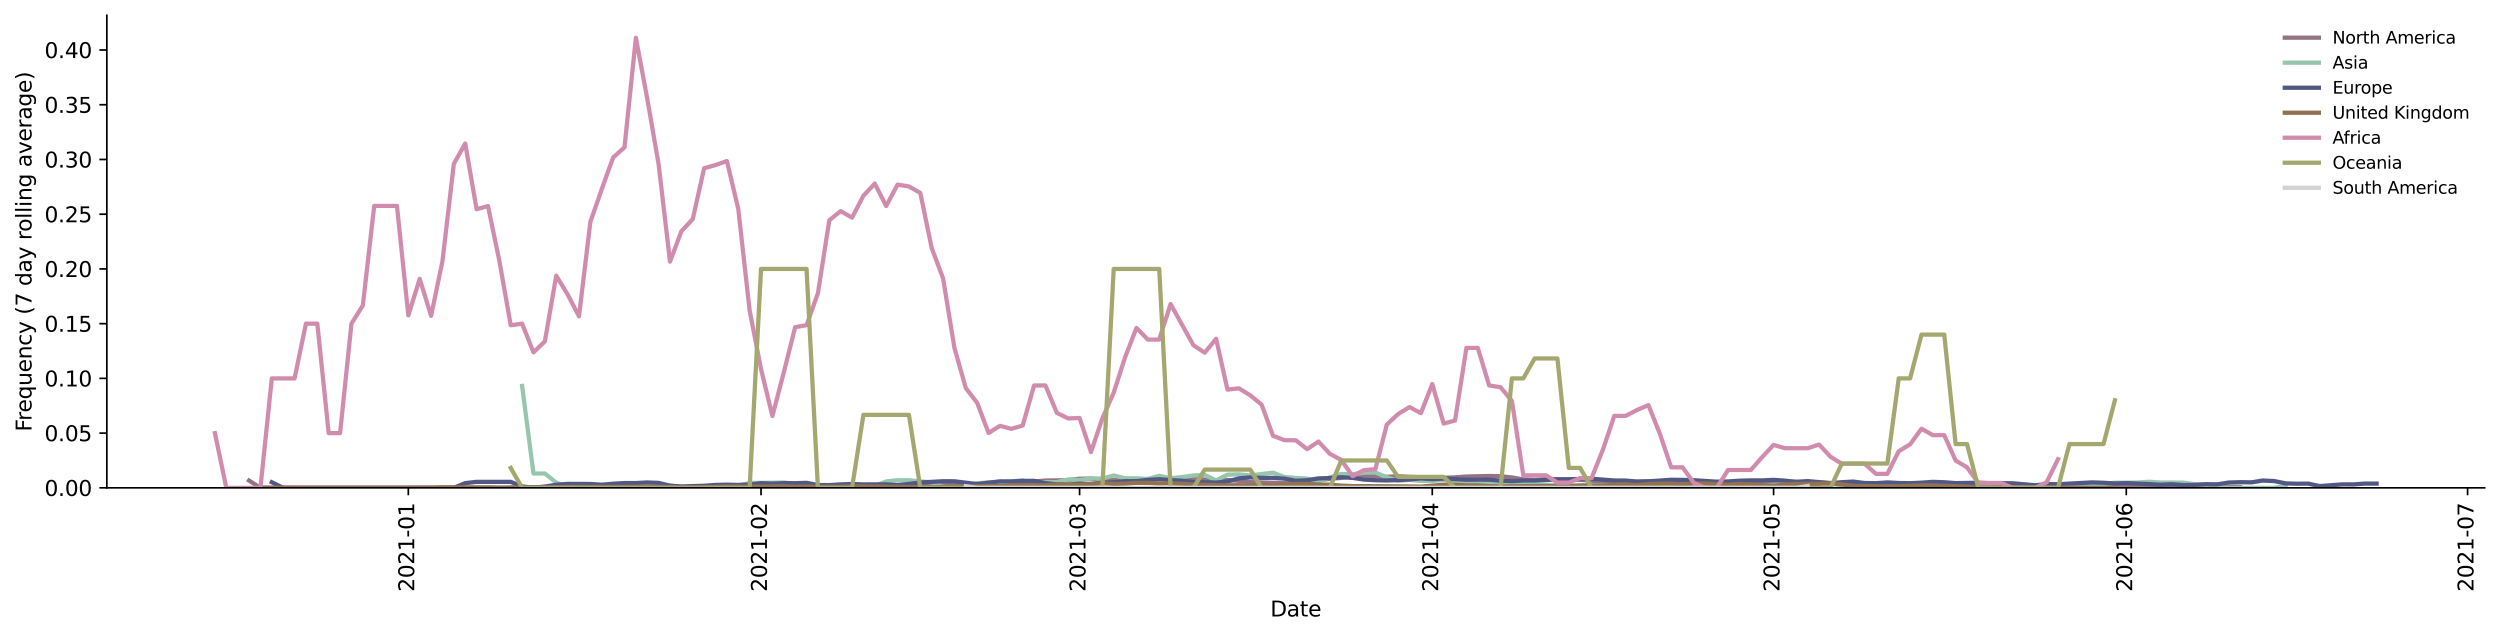 <?xml version="1.0" encoding="utf-8" standalone="no"?>
<!DOCTYPE svg PUBLIC "-//W3C//DTD SVG 1.1//EN"
  "http://www.w3.org/Graphics/SVG/1.1/DTD/svg11.dtd">
<svg height="298.621pt" version="1.1" viewBox="0 0 1173.344 298.621" width="1173.344pt" xmlns="http://www.w3.org/2000/svg" xmlns:xlink="http://www.w3.org/1999/xlink">
 <defs>
  <style type="text/css">*{stroke-linecap:butt;stroke-linejoin:round;}</style>
 </defs>
 <g id="figure_1">
  <g id="patch_1">
   <path d="M 0 298.621 
L 1173.344 298.621 
L 1173.344 0 
L 0 0 
z
" style="fill:#ffffff;"/>
  </g>
  <g id="axes_1">
   <g id="patch_2">
    <path d="M 50.144 228.96 
L 1166.144 228.96 
L 1166.144 7.2 
L 50.144 7.2 
z
" style="fill:#ffffff;"/>
   </g>
   <g id="matplotlib.axis_1">
    <g id="xtick_1">
     <g id="line2d_1">
      <defs>
       <path d="M 0 0 
L 0 3.5 
" id="m71f3734b72" style="stroke:#000000;stroke-width:0.8;"/>
      </defs>
      <g>
       <use style="stroke:#000000;stroke-width:0.8;" x="191.646" xlink:href="#m71f3734b72" y="228.96"/>
      </g>
     </g>
     <g id="text_1">
      <!-- 2021-01 -->
      <g transform="translate(194.406 277.743)rotate(-90)scale(0.1 -0.1)">
       <defs>
        <path d="M 1228 531 
L 3431 531 
L 3431 0 
L 469 0 
L 469 531 
Q 828 903 1448 1529 
Q 2069 2156 2228 2338 
Q 2531 2678 2651 2914 
Q 2772 3150 2772 3378 
Q 2772 3750 2511 3984 
Q 2250 4219 1831 4219 
Q 1534 4219 1204 4116 
Q 875 4013 500 3803 
L 500 4441 
Q 881 4594 1212 4672 
Q 1544 4750 1819 4750 
Q 2544 4750 2975 4387 
Q 3406 4025 3406 3419 
Q 3406 3131 3298 2873 
Q 3191 2616 2906 2266 
Q 2828 2175 2409 1742 
Q 1991 1309 1228 531 
z
" id="DejaVuSans-32" transform="scale(0.016)"/>
        <path d="M 2034 4250 
Q 1547 4250 1301 3770 
Q 1056 3291 1056 2328 
Q 1056 1369 1301 889 
Q 1547 409 2034 409 
Q 2525 409 2770 889 
Q 3016 1369 3016 2328 
Q 3016 3291 2770 3770 
Q 2525 4250 2034 4250 
z
M 2034 4750 
Q 2819 4750 3233 4129 
Q 3647 3509 3647 2328 
Q 3647 1150 3233 529 
Q 2819 -91 2034 -91 
Q 1250 -91 836 529 
Q 422 1150 422 2328 
Q 422 3509 836 4129 
Q 1250 4750 2034 4750 
z
" id="DejaVuSans-30" transform="scale(0.016)"/>
        <path d="M 794 531 
L 1825 531 
L 1825 4091 
L 703 3866 
L 703 4441 
L 1819 4666 
L 2450 4666 
L 2450 531 
L 3481 531 
L 3481 0 
L 794 0 
L 794 531 
z
" id="DejaVuSans-31" transform="scale(0.016)"/>
        <path d="M 313 2009 
L 1997 2009 
L 1997 1497 
L 313 1497 
L 313 2009 
z
" id="DejaVuSans-2d" transform="scale(0.016)"/>
       </defs>
       <use xlink:href="#DejaVuSans-32"/>
       <use x="63.623" xlink:href="#DejaVuSans-30"/>
       <use x="127.246" xlink:href="#DejaVuSans-32"/>
       <use x="190.869" xlink:href="#DejaVuSans-31"/>
       <use x="254.492" xlink:href="#DejaVuSans-2d"/>
       <use x="290.576" xlink:href="#DejaVuSans-30"/>
       <use x="354.199" xlink:href="#DejaVuSans-31"/>
      </g>
     </g>
    </g>
    <g id="xtick_2">
     <g id="line2d_2">
      <g>
       <use style="stroke:#000000;stroke-width:0.8;" x="357.177" xlink:href="#m71f3734b72" y="228.96"/>
      </g>
     </g>
     <g id="text_2">
      <!-- 2021-02 -->
      <g transform="translate(359.937 277.743)rotate(-90)scale(0.1 -0.1)">
       <use xlink:href="#DejaVuSans-32"/>
       <use x="63.623" xlink:href="#DejaVuSans-30"/>
       <use x="127.246" xlink:href="#DejaVuSans-32"/>
       <use x="190.869" xlink:href="#DejaVuSans-31"/>
       <use x="254.492" xlink:href="#DejaVuSans-2d"/>
       <use x="290.576" xlink:href="#DejaVuSans-30"/>
       <use x="354.199" xlink:href="#DejaVuSans-32"/>
      </g>
     </g>
    </g>
    <g id="xtick_3">
     <g id="line2d_3">
      <g>
       <use style="stroke:#000000;stroke-width:0.8;" x="506.689" xlink:href="#m71f3734b72" y="228.96"/>
      </g>
     </g>
     <g id="text_3">
      <!-- 2021-03 -->
      <g transform="translate(509.449 277.743)rotate(-90)scale(0.1 -0.1)">
       <defs>
        <path d="M 2597 2516 
Q 3050 2419 3304 2112 
Q 3559 1806 3559 1356 
Q 3559 666 3084 287 
Q 2609 -91 1734 -91 
Q 1441 -91 1130 -33 
Q 819 25 488 141 
L 488 750 
Q 750 597 1062 519 
Q 1375 441 1716 441 
Q 2309 441 2620 675 
Q 2931 909 2931 1356 
Q 2931 1769 2642 2001 
Q 2353 2234 1838 2234 
L 1294 2234 
L 1294 2753 
L 1863 2753 
Q 2328 2753 2575 2939 
Q 2822 3125 2822 3475 
Q 2822 3834 2567 4026 
Q 2313 4219 1838 4219 
Q 1578 4219 1281 4162 
Q 984 4106 628 3988 
L 628 4550 
Q 988 4650 1302 4700 
Q 1616 4750 1894 4750 
Q 2613 4750 3031 4423 
Q 3450 4097 3450 3541 
Q 3450 3153 3228 2886 
Q 3006 2619 2597 2516 
z
" id="DejaVuSans-33" transform="scale(0.016)"/>
       </defs>
       <use xlink:href="#DejaVuSans-32"/>
       <use x="63.623" xlink:href="#DejaVuSans-30"/>
       <use x="127.246" xlink:href="#DejaVuSans-32"/>
       <use x="190.869" xlink:href="#DejaVuSans-31"/>
       <use x="254.492" xlink:href="#DejaVuSans-2d"/>
       <use x="290.576" xlink:href="#DejaVuSans-30"/>
       <use x="354.199" xlink:href="#DejaVuSans-33"/>
      </g>
     </g>
    </g>
    <g id="xtick_4">
     <g id="line2d_4">
      <g>
       <use style="stroke:#000000;stroke-width:0.8;" x="672.22" xlink:href="#m71f3734b72" y="228.96"/>
      </g>
     </g>
     <g id="text_4">
      <!-- 2021-04 -->
      <g transform="translate(674.98 277.743)rotate(-90)scale(0.1 -0.1)">
       <defs>
        <path d="M 2419 4116 
L 825 1625 
L 2419 1625 
L 2419 4116 
z
M 2253 4666 
L 3047 4666 
L 3047 1625 
L 3713 1625 
L 3713 1100 
L 3047 1100 
L 3047 0 
L 2419 0 
L 2419 1100 
L 313 1100 
L 313 1709 
L 2253 4666 
z
" id="DejaVuSans-34" transform="scale(0.016)"/>
       </defs>
       <use xlink:href="#DejaVuSans-32"/>
       <use x="63.623" xlink:href="#DejaVuSans-30"/>
       <use x="127.246" xlink:href="#DejaVuSans-32"/>
       <use x="190.869" xlink:href="#DejaVuSans-31"/>
       <use x="254.492" xlink:href="#DejaVuSans-2d"/>
       <use x="290.576" xlink:href="#DejaVuSans-30"/>
       <use x="354.199" xlink:href="#DejaVuSans-34"/>
      </g>
     </g>
    </g>
    <g id="xtick_5">
     <g id="line2d_5">
      <g>
       <use style="stroke:#000000;stroke-width:0.8;" x="832.412" xlink:href="#m71f3734b72" y="228.96"/>
      </g>
     </g>
     <g id="text_5">
      <!-- 2021-05 -->
      <g transform="translate(835.171 277.743)rotate(-90)scale(0.1 -0.1)">
       <defs>
        <path d="M 691 4666 
L 3169 4666 
L 3169 4134 
L 1269 4134 
L 1269 2991 
Q 1406 3038 1543 3061 
Q 1681 3084 1819 3084 
Q 2600 3084 3056 2656 
Q 3513 2228 3513 1497 
Q 3513 744 3044 326 
Q 2575 -91 1722 -91 
Q 1428 -91 1123 -41 
Q 819 9 494 109 
L 494 744 
Q 775 591 1075 516 
Q 1375 441 1709 441 
Q 2250 441 2565 725 
Q 2881 1009 2881 1497 
Q 2881 1984 2565 2268 
Q 2250 2553 1709 2553 
Q 1456 2553 1204 2497 
Q 953 2441 691 2322 
L 691 4666 
z
" id="DejaVuSans-35" transform="scale(0.016)"/>
       </defs>
       <use xlink:href="#DejaVuSans-32"/>
       <use x="63.623" xlink:href="#DejaVuSans-30"/>
       <use x="127.246" xlink:href="#DejaVuSans-32"/>
       <use x="190.869" xlink:href="#DejaVuSans-31"/>
       <use x="254.492" xlink:href="#DejaVuSans-2d"/>
       <use x="290.576" xlink:href="#DejaVuSans-30"/>
       <use x="354.199" xlink:href="#DejaVuSans-35"/>
      </g>
     </g>
    </g>
    <g id="xtick_6">
     <g id="line2d_6">
      <g>
       <use style="stroke:#000000;stroke-width:0.8;" x="997.943" xlink:href="#m71f3734b72" y="228.96"/>
      </g>
     </g>
     <g id="text_6">
      <!-- 2021-06 -->
      <g transform="translate(1000.702 277.743)rotate(-90)scale(0.1 -0.1)">
       <defs>
        <path d="M 2113 2584 
Q 1688 2584 1439 2293 
Q 1191 2003 1191 1497 
Q 1191 994 1439 701 
Q 1688 409 2113 409 
Q 2538 409 2786 701 
Q 3034 994 3034 1497 
Q 3034 2003 2786 2293 
Q 2538 2584 2113 2584 
z
M 3366 4563 
L 3366 3988 
Q 3128 4100 2886 4159 
Q 2644 4219 2406 4219 
Q 1781 4219 1451 3797 
Q 1122 3375 1075 2522 
Q 1259 2794 1537 2939 
Q 1816 3084 2150 3084 
Q 2853 3084 3261 2657 
Q 3669 2231 3669 1497 
Q 3669 778 3244 343 
Q 2819 -91 2113 -91 
Q 1303 -91 875 529 
Q 447 1150 447 2328 
Q 447 3434 972 4092 
Q 1497 4750 2381 4750 
Q 2619 4750 2861 4703 
Q 3103 4656 3366 4563 
z
" id="DejaVuSans-36" transform="scale(0.016)"/>
       </defs>
       <use xlink:href="#DejaVuSans-32"/>
       <use x="63.623" xlink:href="#DejaVuSans-30"/>
       <use x="127.246" xlink:href="#DejaVuSans-32"/>
       <use x="190.869" xlink:href="#DejaVuSans-31"/>
       <use x="254.492" xlink:href="#DejaVuSans-2d"/>
       <use x="290.576" xlink:href="#DejaVuSans-30"/>
       <use x="354.199" xlink:href="#DejaVuSans-36"/>
      </g>
     </g>
    </g>
    <g id="xtick_7">
     <g id="line2d_7">
      <g>
       <use style="stroke:#000000;stroke-width:0.8;" x="1158.134" xlink:href="#m71f3734b72" y="228.96"/>
      </g>
     </g>
     <g id="text_7">
      <!-- 2021-07 -->
      <g transform="translate(1160.894 277.743)rotate(-90)scale(0.1 -0.1)">
       <defs>
        <path d="M 525 4666 
L 3525 4666 
L 3525 4397 
L 1831 0 
L 1172 0 
L 2766 4134 
L 525 4134 
L 525 4666 
z
" id="DejaVuSans-37" transform="scale(0.016)"/>
       </defs>
       <use xlink:href="#DejaVuSans-32"/>
       <use x="63.623" xlink:href="#DejaVuSans-30"/>
       <use x="127.246" xlink:href="#DejaVuSans-32"/>
       <use x="190.869" xlink:href="#DejaVuSans-31"/>
       <use x="254.492" xlink:href="#DejaVuSans-2d"/>
       <use x="290.576" xlink:href="#DejaVuSans-30"/>
       <use x="354.199" xlink:href="#DejaVuSans-37"/>
      </g>
     </g>
    </g>
    <g id="text_8">
     <!-- Date -->
     <g transform="translate(596.193 289.341)scale(0.1 -0.1)">
      <defs>
       <path d="M 1259 4147 
L 1259 519 
L 2022 519 
Q 2988 519 3436 956 
Q 3884 1394 3884 2338 
Q 3884 3275 3436 3711 
Q 2988 4147 2022 4147 
L 1259 4147 
z
M 628 4666 
L 1925 4666 
Q 3281 4666 3915 4102 
Q 4550 3538 4550 2338 
Q 4550 1131 3912 565 
Q 3275 0 1925 0 
L 628 0 
L 628 4666 
z
" id="DejaVuSans-44" transform="scale(0.016)"/>
       <path d="M 2194 1759 
Q 1497 1759 1228 1600 
Q 959 1441 959 1056 
Q 959 750 1161 570 
Q 1363 391 1709 391 
Q 2188 391 2477 730 
Q 2766 1069 2766 1631 
L 2766 1759 
L 2194 1759 
z
M 3341 1997 
L 3341 0 
L 2766 0 
L 2766 531 
Q 2569 213 2275 61 
Q 1981 -91 1556 -91 
Q 1019 -91 701 211 
Q 384 513 384 1019 
Q 384 1609 779 1909 
Q 1175 2209 1959 2209 
L 2766 2209 
L 2766 2266 
Q 2766 2663 2505 2880 
Q 2244 3097 1772 3097 
Q 1472 3097 1187 3025 
Q 903 2953 641 2809 
L 641 3341 
Q 956 3463 1253 3523 
Q 1550 3584 1831 3584 
Q 2591 3584 2966 3190 
Q 3341 2797 3341 1997 
z
" id="DejaVuSans-61" transform="scale(0.016)"/>
       <path d="M 1172 4494 
L 1172 3500 
L 2356 3500 
L 2356 3053 
L 1172 3053 
L 1172 1153 
Q 1172 725 1289 603 
Q 1406 481 1766 481 
L 2356 481 
L 2356 0 
L 1766 0 
Q 1100 0 847 248 
Q 594 497 594 1153 
L 594 3053 
L 172 3053 
L 172 3500 
L 594 3500 
L 594 4494 
L 1172 4494 
z
" id="DejaVuSans-74" transform="scale(0.016)"/>
       <path d="M 3597 1894 
L 3597 1613 
L 953 1613 
Q 991 1019 1311 708 
Q 1631 397 2203 397 
Q 2534 397 2845 478 
Q 3156 559 3463 722 
L 3463 178 
Q 3153 47 2828 -22 
Q 2503 -91 2169 -91 
Q 1331 -91 842 396 
Q 353 884 353 1716 
Q 353 2575 817 3079 
Q 1281 3584 2069 3584 
Q 2775 3584 3186 3129 
Q 3597 2675 3597 1894 
z
M 3022 2063 
Q 3016 2534 2758 2815 
Q 2500 3097 2075 3097 
Q 1594 3097 1305 2825 
Q 1016 2553 972 2059 
L 3022 2063 
z
" id="DejaVuSans-65" transform="scale(0.016)"/>
      </defs>
      <use xlink:href="#DejaVuSans-44"/>
      <use x="77.002" xlink:href="#DejaVuSans-61"/>
      <use x="138.281" xlink:href="#DejaVuSans-74"/>
      <use x="177.49" xlink:href="#DejaVuSans-65"/>
     </g>
    </g>
   </g>
   <g id="matplotlib.axis_2">
    <g id="ytick_1">
     <g id="line2d_8">
      <defs>
       <path d="M 0 0 
L -3.5 0 
" id="md5e5088693" style="stroke:#000000;stroke-width:0.8;"/>
      </defs>
      <g>
       <use style="stroke:#000000;stroke-width:0.8;" x="50.144" xlink:href="#md5e5088693" y="228.96"/>
      </g>
     </g>
     <g id="text_9">
      <!-- 0.00 -->
      <g transform="translate(20.878 232.759)scale(0.1 -0.1)">
       <defs>
        <path d="M 684 794 
L 1344 794 
L 1344 0 
L 684 0 
L 684 794 
z
" id="DejaVuSans-2e" transform="scale(0.016)"/>
       </defs>
       <use xlink:href="#DejaVuSans-30"/>
       <use x="63.623" xlink:href="#DejaVuSans-2e"/>
       <use x="95.41" xlink:href="#DejaVuSans-30"/>
       <use x="159.033" xlink:href="#DejaVuSans-30"/>
      </g>
     </g>
    </g>
    <g id="ytick_2">
     <g id="line2d_9">
      <g>
       <use style="stroke:#000000;stroke-width:0.8;" x="50.144" xlink:href="#md5e5088693" y="203.274"/>
      </g>
     </g>
     <g id="text_10">
      <!-- 0.05 -->
      <g transform="translate(20.878 207.073)scale(0.1 -0.1)">
       <use xlink:href="#DejaVuSans-30"/>
       <use x="63.623" xlink:href="#DejaVuSans-2e"/>
       <use x="95.41" xlink:href="#DejaVuSans-30"/>
       <use x="159.033" xlink:href="#DejaVuSans-35"/>
      </g>
     </g>
    </g>
    <g id="ytick_3">
     <g id="line2d_10">
      <g>
       <use style="stroke:#000000;stroke-width:0.8;" x="50.144" xlink:href="#md5e5088693" y="177.587"/>
      </g>
     </g>
     <g id="text_11">
      <!-- 0.10 -->
      <g transform="translate(20.878 181.386)scale(0.1 -0.1)">
       <use xlink:href="#DejaVuSans-30"/>
       <use x="63.623" xlink:href="#DejaVuSans-2e"/>
       <use x="95.41" xlink:href="#DejaVuSans-31"/>
       <use x="159.033" xlink:href="#DejaVuSans-30"/>
      </g>
     </g>
    </g>
    <g id="ytick_4">
     <g id="line2d_11">
      <g>
       <use style="stroke:#000000;stroke-width:0.8;" x="50.144" xlink:href="#md5e5088693" y="151.901"/>
      </g>
     </g>
     <g id="text_12">
      <!-- 0.15 -->
      <g transform="translate(20.878 155.7)scale(0.1 -0.1)">
       <use xlink:href="#DejaVuSans-30"/>
       <use x="63.623" xlink:href="#DejaVuSans-2e"/>
       <use x="95.41" xlink:href="#DejaVuSans-31"/>
       <use x="159.033" xlink:href="#DejaVuSans-35"/>
      </g>
     </g>
    </g>
    <g id="ytick_5">
     <g id="line2d_12">
      <g>
       <use style="stroke:#000000;stroke-width:0.8;" x="50.144" xlink:href="#md5e5088693" y="126.214"/>
      </g>
     </g>
     <g id="text_13">
      <!-- 0.20 -->
      <g transform="translate(20.878 130.013)scale(0.1 -0.1)">
       <use xlink:href="#DejaVuSans-30"/>
       <use x="63.623" xlink:href="#DejaVuSans-2e"/>
       <use x="95.41" xlink:href="#DejaVuSans-32"/>
       <use x="159.033" xlink:href="#DejaVuSans-30"/>
      </g>
     </g>
    </g>
    <g id="ytick_6">
     <g id="line2d_13">
      <g>
       <use style="stroke:#000000;stroke-width:0.8;" x="50.144" xlink:href="#md5e5088693" y="100.528"/>
      </g>
     </g>
     <g id="text_14">
      <!-- 0.25 -->
      <g transform="translate(20.878 104.327)scale(0.1 -0.1)">
       <use xlink:href="#DejaVuSans-30"/>
       <use x="63.623" xlink:href="#DejaVuSans-2e"/>
       <use x="95.41" xlink:href="#DejaVuSans-32"/>
       <use x="159.033" xlink:href="#DejaVuSans-35"/>
      </g>
     </g>
    </g>
    <g id="ytick_7">
     <g id="line2d_14">
      <g>
       <use style="stroke:#000000;stroke-width:0.8;" x="50.144" xlink:href="#md5e5088693" y="74.841"/>
      </g>
     </g>
     <g id="text_15">
      <!-- 0.30 -->
      <g transform="translate(20.878 78.64)scale(0.1 -0.1)">
       <use xlink:href="#DejaVuSans-30"/>
       <use x="63.623" xlink:href="#DejaVuSans-2e"/>
       <use x="95.41" xlink:href="#DejaVuSans-33"/>
       <use x="159.033" xlink:href="#DejaVuSans-30"/>
      </g>
     </g>
    </g>
    <g id="ytick_8">
     <g id="line2d_15">
      <g>
       <use style="stroke:#000000;stroke-width:0.8;" x="50.144" xlink:href="#md5e5088693" y="49.155"/>
      </g>
     </g>
     <g id="text_16">
      <!-- 0.35 -->
      <g transform="translate(20.878 52.954)scale(0.1 -0.1)">
       <use xlink:href="#DejaVuSans-30"/>
       <use x="63.623" xlink:href="#DejaVuSans-2e"/>
       <use x="95.41" xlink:href="#DejaVuSans-33"/>
       <use x="159.033" xlink:href="#DejaVuSans-35"/>
      </g>
     </g>
    </g>
    <g id="ytick_9">
     <g id="line2d_16">
      <g>
       <use style="stroke:#000000;stroke-width:0.8;" x="50.144" xlink:href="#md5e5088693" y="23.468"/>
      </g>
     </g>
     <g id="text_17">
      <!-- 0.40 -->
      <g transform="translate(20.878 27.267)scale(0.1 -0.1)">
       <use xlink:href="#DejaVuSans-30"/>
       <use x="63.623" xlink:href="#DejaVuSans-2e"/>
       <use x="95.41" xlink:href="#DejaVuSans-34"/>
       <use x="159.033" xlink:href="#DejaVuSans-30"/>
      </g>
     </g>
    </g>
    <g id="text_18">
     <!-- Frequency (7 day rolling average) -->
     <g transform="translate(14.798 202.529)rotate(-90)scale(0.1 -0.1)">
      <defs>
       <path d="M 628 4666 
L 3309 4666 
L 3309 4134 
L 1259 4134 
L 1259 2759 
L 3109 2759 
L 3109 2228 
L 1259 2228 
L 1259 0 
L 628 0 
L 628 4666 
z
" id="DejaVuSans-46" transform="scale(0.016)"/>
       <path d="M 2631 2963 
Q 2534 3019 2420 3045 
Q 2306 3072 2169 3072 
Q 1681 3072 1420 2755 
Q 1159 2438 1159 1844 
L 1159 0 
L 581 0 
L 581 3500 
L 1159 3500 
L 1159 2956 
Q 1341 3275 1631 3429 
Q 1922 3584 2338 3584 
Q 2397 3584 2469 3576 
Q 2541 3569 2628 3553 
L 2631 2963 
z
" id="DejaVuSans-72" transform="scale(0.016)"/>
       <path d="M 947 1747 
Q 947 1113 1208 752 
Q 1469 391 1925 391 
Q 2381 391 2643 752 
Q 2906 1113 2906 1747 
Q 2906 2381 2643 2742 
Q 2381 3103 1925 3103 
Q 1469 3103 1208 2742 
Q 947 2381 947 1747 
z
M 2906 525 
Q 2725 213 2448 61 
Q 2172 -91 1784 -91 
Q 1150 -91 751 415 
Q 353 922 353 1747 
Q 353 2572 751 3078 
Q 1150 3584 1784 3584 
Q 2172 3584 2448 3432 
Q 2725 3281 2906 2969 
L 2906 3500 
L 3481 3500 
L 3481 -1331 
L 2906 -1331 
L 2906 525 
z
" id="DejaVuSans-71" transform="scale(0.016)"/>
       <path d="M 544 1381 
L 544 3500 
L 1119 3500 
L 1119 1403 
Q 1119 906 1312 657 
Q 1506 409 1894 409 
Q 2359 409 2629 706 
Q 2900 1003 2900 1516 
L 2900 3500 
L 3475 3500 
L 3475 0 
L 2900 0 
L 2900 538 
Q 2691 219 2414 64 
Q 2138 -91 1772 -91 
Q 1169 -91 856 284 
Q 544 659 544 1381 
z
M 1991 3584 
L 1991 3584 
z
" id="DejaVuSans-75" transform="scale(0.016)"/>
       <path d="M 3513 2113 
L 3513 0 
L 2938 0 
L 2938 2094 
Q 2938 2591 2744 2837 
Q 2550 3084 2163 3084 
Q 1697 3084 1428 2787 
Q 1159 2491 1159 1978 
L 1159 0 
L 581 0 
L 581 3500 
L 1159 3500 
L 1159 2956 
Q 1366 3272 1645 3428 
Q 1925 3584 2291 3584 
Q 2894 3584 3203 3211 
Q 3513 2838 3513 2113 
z
" id="DejaVuSans-6e" transform="scale(0.016)"/>
       <path d="M 3122 3366 
L 3122 2828 
Q 2878 2963 2633 3030 
Q 2388 3097 2138 3097 
Q 1578 3097 1268 2742 
Q 959 2388 959 1747 
Q 959 1106 1268 751 
Q 1578 397 2138 397 
Q 2388 397 2633 464 
Q 2878 531 3122 666 
L 3122 134 
Q 2881 22 2623 -34 
Q 2366 -91 2075 -91 
Q 1284 -91 818 406 
Q 353 903 353 1747 
Q 353 2603 823 3093 
Q 1294 3584 2113 3584 
Q 2378 3584 2631 3529 
Q 2884 3475 3122 3366 
z
" id="DejaVuSans-63" transform="scale(0.016)"/>
       <path d="M 2059 -325 
Q 1816 -950 1584 -1140 
Q 1353 -1331 966 -1331 
L 506 -1331 
L 506 -850 
L 844 -850 
Q 1081 -850 1212 -737 
Q 1344 -625 1503 -206 
L 1606 56 
L 191 3500 
L 800 3500 
L 1894 763 
L 2988 3500 
L 3597 3500 
L 2059 -325 
z
" id="DejaVuSans-79" transform="scale(0.016)"/>
       <path id="DejaVuSans-20" transform="scale(0.016)"/>
       <path d="M 1984 4856 
Q 1566 4138 1362 3434 
Q 1159 2731 1159 2009 
Q 1159 1288 1364 580 
Q 1569 -128 1984 -844 
L 1484 -844 
Q 1016 -109 783 600 
Q 550 1309 550 2009 
Q 550 2706 781 3412 
Q 1013 4119 1484 4856 
L 1984 4856 
z
" id="DejaVuSans-28" transform="scale(0.016)"/>
       <path d="M 2906 2969 
L 2906 4863 
L 3481 4863 
L 3481 0 
L 2906 0 
L 2906 525 
Q 2725 213 2448 61 
Q 2172 -91 1784 -91 
Q 1150 -91 751 415 
Q 353 922 353 1747 
Q 353 2572 751 3078 
Q 1150 3584 1784 3584 
Q 2172 3584 2448 3432 
Q 2725 3281 2906 2969 
z
M 947 1747 
Q 947 1113 1208 752 
Q 1469 391 1925 391 
Q 2381 391 2643 752 
Q 2906 1113 2906 1747 
Q 2906 2381 2643 2742 
Q 2381 3103 1925 3103 
Q 1469 3103 1208 2742 
Q 947 2381 947 1747 
z
" id="DejaVuSans-64" transform="scale(0.016)"/>
       <path d="M 1959 3097 
Q 1497 3097 1228 2736 
Q 959 2375 959 1747 
Q 959 1119 1226 758 
Q 1494 397 1959 397 
Q 2419 397 2687 759 
Q 2956 1122 2956 1747 
Q 2956 2369 2687 2733 
Q 2419 3097 1959 3097 
z
M 1959 3584 
Q 2709 3584 3137 3096 
Q 3566 2609 3566 1747 
Q 3566 888 3137 398 
Q 2709 -91 1959 -91 
Q 1206 -91 779 398 
Q 353 888 353 1747 
Q 353 2609 779 3096 
Q 1206 3584 1959 3584 
z
" id="DejaVuSans-6f" transform="scale(0.016)"/>
       <path d="M 603 4863 
L 1178 4863 
L 1178 0 
L 603 0 
L 603 4863 
z
" id="DejaVuSans-6c" transform="scale(0.016)"/>
       <path d="M 603 3500 
L 1178 3500 
L 1178 0 
L 603 0 
L 603 3500 
z
M 603 4863 
L 1178 4863 
L 1178 4134 
L 603 4134 
L 603 4863 
z
" id="DejaVuSans-69" transform="scale(0.016)"/>
       <path d="M 2906 1791 
Q 2906 2416 2648 2759 
Q 2391 3103 1925 3103 
Q 1463 3103 1205 2759 
Q 947 2416 947 1791 
Q 947 1169 1205 825 
Q 1463 481 1925 481 
Q 2391 481 2648 825 
Q 2906 1169 2906 1791 
z
M 3481 434 
Q 3481 -459 3084 -895 
Q 2688 -1331 1869 -1331 
Q 1566 -1331 1297 -1286 
Q 1028 -1241 775 -1147 
L 775 -588 
Q 1028 -725 1275 -790 
Q 1522 -856 1778 -856 
Q 2344 -856 2625 -561 
Q 2906 -266 2906 331 
L 2906 616 
Q 2728 306 2450 153 
Q 2172 0 1784 0 
Q 1141 0 747 490 
Q 353 981 353 1791 
Q 353 2603 747 3093 
Q 1141 3584 1784 3584 
Q 2172 3584 2450 3431 
Q 2728 3278 2906 2969 
L 2906 3500 
L 3481 3500 
L 3481 434 
z
" id="DejaVuSans-67" transform="scale(0.016)"/>
       <path d="M 191 3500 
L 800 3500 
L 1894 563 
L 2988 3500 
L 3597 3500 
L 2284 0 
L 1503 0 
L 191 3500 
z
" id="DejaVuSans-76" transform="scale(0.016)"/>
       <path d="M 513 4856 
L 1013 4856 
Q 1481 4119 1714 3412 
Q 1947 2706 1947 2009 
Q 1947 1309 1714 600 
Q 1481 -109 1013 -844 
L 513 -844 
Q 928 -128 1133 580 
Q 1338 1288 1338 2009 
Q 1338 2731 1133 3434 
Q 928 4138 513 4856 
z
" id="DejaVuSans-29" transform="scale(0.016)"/>
      </defs>
      <use xlink:href="#DejaVuSans-46"/>
      <use x="50.27" xlink:href="#DejaVuSans-72"/>
      <use x="89.133" xlink:href="#DejaVuSans-65"/>
      <use x="150.656" xlink:href="#DejaVuSans-71"/>
      <use x="214.133" xlink:href="#DejaVuSans-75"/>
      <use x="277.512" xlink:href="#DejaVuSans-65"/>
      <use x="339.035" xlink:href="#DejaVuSans-6e"/>
      <use x="402.414" xlink:href="#DejaVuSans-63"/>
      <use x="457.395" xlink:href="#DejaVuSans-79"/>
      <use x="516.574" xlink:href="#DejaVuSans-20"/>
      <use x="548.361" xlink:href="#DejaVuSans-28"/>
      <use x="587.375" xlink:href="#DejaVuSans-37"/>
      <use x="650.998" xlink:href="#DejaVuSans-20"/>
      <use x="682.785" xlink:href="#DejaVuSans-64"/>
      <use x="746.262" xlink:href="#DejaVuSans-61"/>
      <use x="807.541" xlink:href="#DejaVuSans-79"/>
      <use x="866.721" xlink:href="#DejaVuSans-20"/>
      <use x="898.508" xlink:href="#DejaVuSans-72"/>
      <use x="937.371" xlink:href="#DejaVuSans-6f"/>
      <use x="998.553" xlink:href="#DejaVuSans-6c"/>
      <use x="1026.336" xlink:href="#DejaVuSans-6c"/>
      <use x="1054.119" xlink:href="#DejaVuSans-69"/>
      <use x="1081.902" xlink:href="#DejaVuSans-6e"/>
      <use x="1145.281" xlink:href="#DejaVuSans-67"/>
      <use x="1208.758" xlink:href="#DejaVuSans-20"/>
      <use x="1240.545" xlink:href="#DejaVuSans-61"/>
      <use x="1301.824" xlink:href="#DejaVuSans-76"/>
      <use x="1361.004" xlink:href="#DejaVuSans-65"/>
      <use x="1422.527" xlink:href="#DejaVuSans-72"/>
      <use x="1463.641" xlink:href="#DejaVuSans-61"/>
      <use x="1524.92" xlink:href="#DejaVuSans-67"/>
      <use x="1588.396" xlink:href="#DejaVuSans-65"/>
      <use x="1649.92" xlink:href="#DejaVuSans-29"/>
     </g>
    </g>
   </g>
   <g id="line2d_17">
    <path clip-path="url(#p109fd7d2a3)" d="M 116.89 225.558 
L 122.23 228.96 
L 234.364 228.904 
L 250.383 228.623 
L 271.742 228.551 
L 293.101 228.475 
L 319.799 228.758 
L 330.479 228.546 
L 335.818 228.614 
L 341.158 228.458 
L 357.177 228.641 
L 399.895 228.181 
L 410.574 228.265 
L 421.254 227.717 
L 426.594 227.739 
L 437.273 227.213 
L 447.952 227.48 
L 463.972 226.996 
L 479.991 226.142 
L 485.33 225.982 
L 490.67 225.522 
L 501.349 225.394 
L 506.689 224.674 
L 512.029 224.659 
L 517.369 225.201 
L 522.708 225.37 
L 528.048 225.088 
L 533.388 225.576 
L 544.067 224.732 
L 549.407 224.856 
L 554.747 224.797 
L 560.086 224.487 
L 565.426 225.086 
L 570.766 225.458 
L 576.105 225.277 
L 581.445 225.68 
L 586.785 226.279 
L 608.144 226.92 
L 613.483 226.39 
L 624.163 224.705 
L 629.503 224.298 
L 634.842 223.357 
L 640.182 223.258 
L 645.522 223.351 
L 650.861 223.803 
L 656.201 223.506 
L 661.541 223.825 
L 666.881 223.966 
L 672.22 224.434 
L 682.9 224.048 
L 688.239 223.642 
L 698.919 223.395 
L 704.259 223.519 
L 709.598 224.085 
L 714.938 224.997 
L 720.278 225.206 
L 725.617 224.826 
L 730.957 224.837 
L 736.297 225.116 
L 741.637 225.199 
L 752.316 226.088 
L 757.656 226.449 
L 762.995 226.005 
L 768.335 226.12 
L 773.675 225.886 
L 784.354 225.972 
L 789.694 226.595 
L 795.034 226.602 
L 805.713 227.432 
L 811.053 227.372 
L 827.072 226.769 
L 832.412 226.336 
L 837.751 226.114 
L 843.091 226.124 
L 859.11 226.686 
L 875.129 227.756 
L 885.809 227.786 
L 891.149 227.952 
L 896.488 228.005 
L 901.828 227.866 
L 917.847 228.041 
L 928.527 227.98 
L 933.866 227.866 
L 949.885 228.201 
L 955.225 228.265 
L 960.565 228.53 
L 971.244 228.626 
L 976.584 228.524 
L 981.924 228.138 
L 992.603 228.207 
L 1003.283 228.012 
L 1008.622 228.581 
L 1013.962 228.193 
L 1019.302 227.692 
L 1024.641 227.583 
L 1029.981 227.791 
L 1035.321 227.622 
L 1040.66 228.01 
L 1046 228.511 
L 1051.34 228.551 
L 1051.34 228.551 
" style="fill:none;stroke:#947383;stroke-linecap:square;stroke-width:2;"/>
   </g>
   <g id="line2d_18">
    <path clip-path="url(#p109fd7d2a3)" d="M 245.043 181.134 
L 250.383 222.233 
L 255.723 222.233 
L 261.062 226.514 
L 266.402 228.651 
L 287.761 228.651 
L 293.101 228.197 
L 298.44 228.197 
L 303.78 227.856 
L 314.46 227.856 
L 319.799 228.619 
L 325.139 228.619 
L 330.479 228.96 
L 335.818 228.96 
L 341.158 228.59 
L 346.498 227.872 
L 351.838 226.634 
L 357.177 226.634 
L 367.857 226.459 
L 373.196 227.177 
L 378.536 228.415 
L 383.876 228.415 
L 389.216 228.551 
L 394.555 228.96 
L 399.895 228.96 
L 410.574 227.955 
L 415.914 225.96 
L 421.254 225.405 
L 426.594 225.405 
L 437.273 226.41 
L 442.613 228.405 
L 447.952 228.96 
L 453.292 228.53 
L 458.632 226.839 
L 463.972 226.372 
L 469.311 226.372 
L 479.991 225.502 
L 485.33 226.963 
L 490.67 226.277 
L 496.01 226.277 
L 501.349 225.02 
L 506.689 225.269 
L 512.029 224.524 
L 517.369 224.63 
L 522.708 223.135 
L 528.048 224.501 
L 533.388 224.482 
L 538.727 224.8 
L 544.067 223.311 
L 549.407 224.446 
L 554.747 223.92 
L 560.086 223.16 
L 565.426 222.932 
L 570.766 225.467 
L 576.105 222.783 
L 581.445 222.643 
L 586.785 223.128 
L 597.464 221.83 
L 602.804 223.86 
L 608.144 224.342 
L 613.483 224.604 
L 618.823 226.011 
L 624.163 224.027 
L 629.503 222.453 
L 634.842 222.58 
L 640.182 221.836 
L 645.522 221.764 
L 650.861 224.012 
L 656.201 225.603 
L 661.541 225.237 
L 666.881 225.689 
L 672.22 225.752 
L 677.56 225.248 
L 682.9 226.073 
L 688.239 226.652 
L 693.579 227.094 
L 698.919 226.698 
L 704.259 227.148 
L 709.598 226.908 
L 736.297 227.922 
L 746.976 227.712 
L 752.316 227.705 
L 757.656 228.133 
L 768.335 227.984 
L 779.015 228.557 
L 784.354 228.557 
L 789.694 228.756 
L 800.373 228.771 
L 805.713 228.461 
L 827.072 227.947 
L 832.412 227.631 
L 843.091 226.765 
L 848.431 226.754 
L 853.771 226.487 
L 869.79 228.349 
L 875.129 228.274 
L 880.469 228.541 
L 885.809 228.541 
L 891.149 228.224 
L 896.488 228.224 
L 901.828 228.643 
L 907.168 228.643 
L 912.507 228.375 
L 917.847 228.692 
L 923.187 228.505 
L 944.546 228.543 
L 949.885 228.281 
L 960.565 228.281 
L 965.905 228.511 
L 971.244 228.511 
L 976.584 228.301 
L 981.924 228.301 
L 987.263 227.147 
L 992.603 226.573 
L 1003.283 226.468 
L 1008.622 226.101 
L 1013.962 226.456 
L 1024.641 226.503 
L 1029.981 227.267 
L 1035.321 227.634 
L 1040.66 228.433 
L 1046 228.96 
L 1067.359 228.96 
L 1072.699 228.082 
L 1072.699 228.082 
" style="fill:none;stroke:#96c6ad;stroke-linecap:square;stroke-width:2;"/>
   </g>
   <g id="line2d_19">
    <path clip-path="url(#p109fd7d2a3)" d="M 127.57 226.325 
L 132.909 228.96 
L 213.005 228.96 
L 218.345 226.75 
L 223.684 226.153 
L 239.704 226.153 
L 245.043 228.317 
L 250.383 228.914 
L 255.723 228.368 
L 261.062 227.511 
L 266.402 227.105 
L 277.082 227.151 
L 282.421 227.492 
L 287.761 227.031 
L 293.101 226.718 
L 298.44 226.718 
L 303.78 226.439 
L 309.12 226.645 
L 314.46 227.963 
L 319.799 228.307 
L 330.479 227.984 
L 335.818 227.581 
L 341.158 227.468 
L 346.498 227.611 
L 351.838 227.451 
L 357.177 226.758 
L 362.517 226.978 
L 367.857 226.744 
L 373.196 226.779 
L 378.536 226.621 
L 383.876 227.632 
L 389.216 227.686 
L 394.555 227.343 
L 399.895 227.164 
L 405.235 227.365 
L 415.914 227.326 
L 421.254 227.647 
L 426.594 227.122 
L 431.933 226.453 
L 442.613 225.861 
L 447.952 225.9 
L 458.632 227.186 
L 469.311 225.917 
L 474.651 225.969 
L 479.991 225.673 
L 485.33 225.689 
L 490.67 226.749 
L 496.01 227.34 
L 501.349 227.454 
L 506.689 226.99 
L 512.029 227.096 
L 517.369 226.651 
L 522.708 226.323 
L 528.048 225.841 
L 533.388 225.818 
L 538.727 225.222 
L 544.067 224.914 
L 549.407 225.337 
L 554.747 225.619 
L 560.086 226.227 
L 570.766 226.487 
L 576.105 225.977 
L 581.445 224.514 
L 586.785 224.065 
L 592.125 224.285 
L 597.464 224.26 
L 602.804 224.645 
L 608.144 225.661 
L 613.483 225.387 
L 618.823 224.531 
L 624.163 224.381 
L 629.503 223.981 
L 634.842 224.303 
L 640.182 225.082 
L 645.522 225.38 
L 650.861 225.497 
L 656.201 225.327 
L 661.541 225.03 
L 666.881 224.527 
L 672.22 224.897 
L 677.56 224.618 
L 688.239 225.153 
L 698.919 225.132 
L 704.259 225.609 
L 709.598 225.816 
L 714.938 225.515 
L 720.278 225.514 
L 730.957 225.039 
L 746.976 224.687 
L 757.656 225.515 
L 762.995 225.554 
L 768.335 226.027 
L 773.675 225.927 
L 784.354 225.176 
L 789.694 225.226 
L 795.034 225.396 
L 805.713 226.074 
L 811.053 225.966 
L 816.393 225.604 
L 821.732 225.463 
L 827.072 225.473 
L 832.412 225.225 
L 837.751 225.589 
L 843.091 226.165 
L 848.431 225.798 
L 859.11 226.773 
L 864.45 226.32 
L 869.79 226.033 
L 875.129 226.703 
L 880.469 226.774 
L 885.809 226.416 
L 891.149 226.696 
L 896.488 226.791 
L 901.828 226.539 
L 907.168 226.156 
L 912.507 226.334 
L 917.847 226.752 
L 928.527 226.573 
L 933.866 226.765 
L 944.546 226.821 
L 955.225 227.761 
L 960.565 227.223 
L 965.905 227.262 
L 981.924 226.408 
L 987.263 226.584 
L 992.603 226.909 
L 997.943 226.739 
L 1008.622 227.191 
L 1013.962 227.508 
L 1019.302 227.272 
L 1024.641 227.67 
L 1029.981 227.56 
L 1035.321 227.251 
L 1040.66 227.321 
L 1046 226.478 
L 1051.34 226.308 
L 1056.68 226.39 
L 1062.019 225.533 
L 1067.359 225.781 
L 1072.699 226.869 
L 1078.038 227.032 
L 1083.378 226.977 
L 1088.718 228.138 
L 1099.397 227.332 
L 1104.737 227.337 
L 1110.077 226.96 
L 1115.416 226.962 
L 1115.416 226.962 
" style="fill:none;stroke:#525886;stroke-linecap:square;stroke-width:2;"/>
   </g>
   <g id="line2d_20">
    <path clip-path="url(#p109fd7d2a3)" d="M 122.23 228.839 
L 138.249 228.96 
L 202.326 228.96 
L 207.665 228.76 
L 229.024 228.76 
L 234.364 228.913 
L 255.723 228.809 
L 266.402 228.581 
L 277.082 228.576 
L 293.101 228.527 
L 303.78 228.381 
L 314.46 228.562 
L 319.799 228.763 
L 330.479 228.652 
L 346.498 228.32 
L 351.838 228.457 
L 367.857 228.252 
L 373.196 228.474 
L 378.536 228.342 
L 383.876 228.49 
L 394.555 228.455 
L 399.895 228.299 
L 431.933 228.616 
L 437.273 228.712 
L 442.613 228.497 
L 458.632 228.295 
L 463.972 228.091 
L 469.311 228.112 
L 474.651 227.782 
L 479.991 227.679 
L 490.67 227.777 
L 496.01 227.328 
L 501.349 227.487 
L 506.689 227.443 
L 512.029 227.161 
L 517.369 226.737 
L 522.708 227.134 
L 528.048 227.005 
L 533.388 226.612 
L 538.727 226.663 
L 544.067 226.885 
L 549.407 226.836 
L 554.747 227.054 
L 560.086 227.414 
L 570.766 227.678 
L 576.105 227.778 
L 581.445 227.727 
L 586.785 227.907 
L 592.125 227.708 
L 597.464 227.874 
L 608.144 227.157 
L 613.483 227.169 
L 618.823 227.414 
L 624.163 227.487 
L 629.503 227.912 
L 634.842 228.157 
L 645.522 228.178 
L 661.541 228.305 
L 666.881 228.371 
L 677.56 227.514 
L 682.9 227.577 
L 688.239 227.782 
L 693.579 227.82 
L 698.919 228.176 
L 704.259 228.299 
L 714.938 228.162 
L 725.617 228.121 
L 730.957 228.252 
L 736.297 228.184 
L 741.637 227.886 
L 746.976 227.928 
L 752.316 227.83 
L 762.995 227.299 
L 768.335 227.71 
L 773.675 227.233 
L 779.015 227.031 
L 784.354 226.99 
L 789.694 227.392 
L 795.034 226.878 
L 800.373 226.943 
L 811.053 227.518 
L 816.393 227.128 
L 832.412 227.995 
L 837.751 227.466 
L 843.091 227.128 
L 853.771 227.083 
L 859.11 226.825 
L 864.45 227.332 
L 869.79 228.06 
L 880.469 228.203 
L 885.809 228.297 
L 891.149 228.24 
L 901.828 227.812 
L 907.168 227.836 
L 923.187 228.406 
L 928.527 228.687 
L 933.866 228.816 
L 944.546 228.633 
L 955.225 228.724 
L 965.905 228.817 
L 976.584 228.907 
L 987.263 228.96 
L 992.603 228.916 
L 992.603 228.916 
" style="fill:none;stroke:#937252;stroke-linecap:square;stroke-width:2;"/>
   </g>
   <g id="line2d_21">
    <path clip-path="url(#p109fd7d2a3)" d="M 100.871 203.274 
L 106.211 228.96 
L 122.23 228.96 
L 127.57 177.587 
L 138.249 177.587 
L 143.589 151.901 
L 148.928 151.901 
L 154.268 203.274 
L 159.608 203.274 
L 164.948 151.901 
L 170.287 143.338 
L 175.627 96.636 
L 186.306 96.636 
L 191.646 148.009 
L 196.986 130.884 
L 202.326 148.231 
L 207.665 122.545 
L 213.005 76.88 
L 218.345 67.366 
L 223.684 98.19 
L 229.024 96.722 
L 234.364 122.409 
L 239.704 152.662 
L 245.043 151.901 
L 250.383 165.364 
L 255.723 160.227 
L 261.062 129.403 
L 266.402 138.186 
L 271.742 148.46 
L 277.082 104.173 
L 282.421 88.761 
L 287.761 73.92 
L 293.101 69.133 
L 298.44 17.76 
L 303.78 46.301 
L 309.12 77.124 
L 314.46 122.789 
L 319.799 108.519 
L 325.139 102.811 
L 330.479 78.941 
L 335.818 77.473 
L 341.158 75.57 
L 346.498 98.046 
L 351.838 145.786 
L 357.177 173.224 
L 362.517 195.241 
L 367.857 174.808 
L 373.196 153.555 
L 378.536 152.621 
L 383.876 137.637 
L 389.216 103.389 
L 394.555 99.087 
L 399.895 102.145 
L 405.235 91.87 
L 410.574 86.162 
L 415.914 96.7 
L 421.254 86.643 
L 426.594 87.499 
L 431.933 90.56 
L 437.273 116.389 
L 442.613 130.615 
L 447.952 163.281 
L 453.292 182.146 
L 458.632 189.097 
L 463.972 203.224 
L 469.311 199.865 
L 474.651 201.26 
L 479.991 199.733 
L 485.33 180.915 
L 490.67 180.915 
L 496.01 193.759 
L 501.349 196.393 
L 506.689 196.179 
L 512.029 212.192 
L 517.369 196.384 
L 522.708 184.297 
L 528.048 167.635 
L 533.388 153.936 
L 538.727 159.376 
L 544.067 159.376 
L 549.407 142.695 
L 560.086 161.998 
L 565.426 165.529 
L 570.766 159 
L 576.105 182.876 
L 581.445 182.246 
L 586.785 185.54 
L 592.125 189.912 
L 597.464 204.542 
L 602.804 206.581 
L 608.144 206.638 
L 613.483 210.789 
L 618.823 207.246 
L 624.163 213.014 
L 629.503 215.868 
L 634.842 223.478 
L 640.182 220.624 
L 645.522 220.216 
L 650.861 199.322 
L 656.201 194.31 
L 661.541 191.048 
L 666.881 193.902 
L 672.22 180.24 
L 677.56 198.792 
L 682.9 197.382 
L 688.239 163.282 
L 693.579 163.282 
L 698.919 180.895 
L 704.259 181.751 
L 709.598 188.173 
L 714.938 223.089 
L 725.617 223.089 
L 730.957 226.514 
L 736.297 226.514 
L 741.637 224.394 
L 746.976 224.394 
L 752.316 210.992 
L 757.656 195.185 
L 762.995 195.185 
L 768.335 192.412 
L 773.675 190.129 
L 779.015 203.531 
L 784.354 219.338 
L 789.694 219.338 
L 795.034 226.677 
L 800.373 228.96 
L 805.713 228.96 
L 811.053 220.573 
L 821.732 220.573 
L 827.072 214.529 
L 832.412 208.821 
L 837.751 210.358 
L 848.431 210.358 
L 853.771 208.648 
L 859.11 214.356 
L 864.45 217.663 
L 875.129 217.663 
L 880.469 222.395 
L 885.809 222.395 
L 891.149 211.766 
L 896.488 208.555 
L 901.828 201.216 
L 907.168 204.238 
L 912.507 204.238 
L 917.847 216.127 
L 923.187 219.338 
L 928.527 226.677 
L 939.206 226.677 
L 944.546 228.96 
L 955.225 228.96 
L 960.565 226.325 
L 965.905 215.51 
L 965.905 215.51 
" style="fill:none;stroke:#d18cad;stroke-linecap:square;stroke-width:2;"/>
   </g>
   <g id="line2d_22">
    <path clip-path="url(#p109fd7d2a3)" d="M 239.704 219.619 
L 245.043 228.96 
L 351.838 228.96 
L 357.177 126.214 
L 378.536 126.214 
L 383.876 228.96 
L 399.895 228.96 
L 405.235 194.711 
L 426.594 194.711 
L 431.933 228.96 
L 517.369 228.96 
L 522.708 126.214 
L 544.067 126.214 
L 549.407 228.96 
L 560.086 228.96 
L 565.426 220.398 
L 586.785 220.398 
L 592.125 228.96 
L 624.163 228.96 
L 629.503 216.117 
L 650.861 216.117 
L 656.201 223.823 
L 677.56 223.823 
L 682.9 228.96 
L 704.259 228.96 
L 709.598 177.587 
L 714.938 177.587 
L 720.278 168.246 
L 730.957 168.246 
L 736.297 219.619 
L 741.637 219.619 
L 746.976 228.96 
L 859.11 228.96 
L 864.45 217.544 
L 885.809 217.544 
L 891.149 177.587 
L 896.488 177.587 
L 901.828 157.038 
L 912.507 157.038 
L 917.847 208.411 
L 923.187 208.411 
L 928.527 228.96 
L 965.905 228.96 
L 971.244 208.411 
L 987.263 208.411 
L 992.603 187.862 
L 992.603 187.862 
" style="fill:none;stroke:#a4a86f;stroke-linecap:square;stroke-width:2;"/>
   </g>
   <g id="line2d_23">
    <path clip-path="url(#p109fd7d2a3)" d="M 453.292 228.199 
L 458.632 228.96 
L 463.972 228.96 
L 469.311 228.96 
L 474.651 228.96 
L 479.991 228.96 
L 485.33 228.96 
L 490.67 228.96 
L 496.01 228.96 
L 501.349 228.96 
L 506.689 228.96 
L 512.029 228.96 
L 517.369 228.96 
L 522.708 228.96 
L 528.048 228.96 
L 533.388 228.96 
L 538.727 228.96 
L 544.067 228.96 
L 549.407 228.96 
L 554.747 228.96 
L 560.086 228.96 
L 565.426 228.96 
L 570.766 228.96 
L 576.105 228.96 
L 581.445 228.96 
L 586.785 228.96 
L 592.125 228.96 
L 597.464 228.96 
L 602.804 228.96 
L 608.144 228.96 
L 613.483 228.96 
L 618.823 228.96 
L 624.163 228.96 
L 629.503 228.96 
L 634.842 228.96 
L 640.182 228.96 
L 645.522 228.96 
L 650.861 228.96 
L 656.201 228.96 
L 661.541 228.96 
L 666.881 228.96 
L 672.22 228.96 
L 677.56 228.96 
L 682.9 228.96 
L 688.239 228.96 
L 693.579 228.96 
L 698.919 228.96 
L 704.259 228.96 
L 709.598 228.96 
L 714.938 228.96 
L 720.278 228.96 
L 725.617 228.96 
L 730.957 228.96 
L 736.297 228.96 
L 741.637 228.96 
L 746.976 228.96 
L 752.316 228.96 
L 757.656 228.96 
L 762.995 228.96 
L 768.335 228.96 
L 773.675 228.96 
L 779.015 228.96 
L 784.354 228.96 
L 789.694 228.96 
L 795.034 228.96 
L 800.373 228.96 
L 805.713 228.96 
L 811.053 228.96 
L 816.393 228.96 
L 821.732 228.96 
L 827.072 228.96 
L 832.412 228.96 
L 837.751 228.96 
L 843.091 228.96 
L 848.431 228.131 
" style="fill:none;stroke:#d3d3d3;stroke-linecap:square;stroke-width:2;"/>
   </g>
   <g id="patch_3">
    <path d="M 50.144 228.96 
L 50.144 7.2 
" style="fill:none;stroke:#000000;stroke-linecap:square;stroke-linejoin:miter;stroke-width:0.8;"/>
   </g>
   <g id="patch_4">
    <path d="M 50.144 228.96 
L 1166.144 228.96 
" style="fill:none;stroke:#000000;stroke-linecap:square;stroke-linejoin:miter;stroke-width:0.8;"/>
   </g>
   <g id="legend_1">
    <g id="line2d_24">
     <path d="M 1072.332 17.679 
L 1088.332 17.679 
" style="fill:none;stroke:#947383;stroke-linecap:square;stroke-width:2;"/>
    </g>
    <g id="line2d_25"/>
    <g id="text_19">
     <!-- North America -->
     <g transform="translate(1094.733 20.479)scale(0.08 -0.08)">
      <defs>
       <path d="M 628 4666 
L 1478 4666 
L 3547 763 
L 3547 4666 
L 4159 4666 
L 4159 0 
L 3309 0 
L 1241 3903 
L 1241 0 
L 628 0 
L 628 4666 
z
" id="DejaVuSans-4e" transform="scale(0.016)"/>
       <path d="M 3513 2113 
L 3513 0 
L 2938 0 
L 2938 2094 
Q 2938 2591 2744 2837 
Q 2550 3084 2163 3084 
Q 1697 3084 1428 2787 
Q 1159 2491 1159 1978 
L 1159 0 
L 581 0 
L 581 4863 
L 1159 4863 
L 1159 2956 
Q 1366 3272 1645 3428 
Q 1925 3584 2291 3584 
Q 2894 3584 3203 3211 
Q 3513 2838 3513 2113 
z
" id="DejaVuSans-68" transform="scale(0.016)"/>
       <path d="M 2188 4044 
L 1331 1722 
L 3047 1722 
L 2188 4044 
z
M 1831 4666 
L 2547 4666 
L 4325 0 
L 3669 0 
L 3244 1197 
L 1141 1197 
L 716 0 
L 50 0 
L 1831 4666 
z
" id="DejaVuSans-41" transform="scale(0.016)"/>
       <path d="M 3328 2828 
Q 3544 3216 3844 3400 
Q 4144 3584 4550 3584 
Q 5097 3584 5394 3201 
Q 5691 2819 5691 2113 
L 5691 0 
L 5113 0 
L 5113 2094 
Q 5113 2597 4934 2840 
Q 4756 3084 4391 3084 
Q 3944 3084 3684 2787 
Q 3425 2491 3425 1978 
L 3425 0 
L 2847 0 
L 2847 2094 
Q 2847 2600 2669 2842 
Q 2491 3084 2119 3084 
Q 1678 3084 1418 2786 
Q 1159 2488 1159 1978 
L 1159 0 
L 581 0 
L 581 3500 
L 1159 3500 
L 1159 2956 
Q 1356 3278 1631 3431 
Q 1906 3584 2284 3584 
Q 2666 3584 2933 3390 
Q 3200 3197 3328 2828 
z
" id="DejaVuSans-6d" transform="scale(0.016)"/>
      </defs>
      <use xlink:href="#DejaVuSans-4e"/>
      <use x="74.805" xlink:href="#DejaVuSans-6f"/>
      <use x="135.986" xlink:href="#DejaVuSans-72"/>
      <use x="177.1" xlink:href="#DejaVuSans-74"/>
      <use x="216.309" xlink:href="#DejaVuSans-68"/>
      <use x="279.688" xlink:href="#DejaVuSans-20"/>
      <use x="311.475" xlink:href="#DejaVuSans-41"/>
      <use x="379.883" xlink:href="#DejaVuSans-6d"/>
      <use x="477.295" xlink:href="#DejaVuSans-65"/>
      <use x="538.818" xlink:href="#DejaVuSans-72"/>
      <use x="579.932" xlink:href="#DejaVuSans-69"/>
      <use x="607.715" xlink:href="#DejaVuSans-63"/>
      <use x="662.695" xlink:href="#DejaVuSans-61"/>
     </g>
    </g>
    <g id="line2d_26">
     <path d="M 1072.332 29.421 
L 1088.332 29.421 
" style="fill:none;stroke:#96c6ad;stroke-linecap:square;stroke-width:2;"/>
    </g>
    <g id="line2d_27"/>
    <g id="text_20">
     <!-- Asia -->
     <g transform="translate(1094.733 32.221)scale(0.08 -0.08)">
      <defs>
       <path d="M 2834 3397 
L 2834 2853 
Q 2591 2978 2328 3040 
Q 2066 3103 1784 3103 
Q 1356 3103 1142 2972 
Q 928 2841 928 2578 
Q 928 2378 1081 2264 
Q 1234 2150 1697 2047 
L 1894 2003 
Q 2506 1872 2764 1633 
Q 3022 1394 3022 966 
Q 3022 478 2636 193 
Q 2250 -91 1575 -91 
Q 1294 -91 989 -36 
Q 684 19 347 128 
L 347 722 
Q 666 556 975 473 
Q 1284 391 1588 391 
Q 1994 391 2212 530 
Q 2431 669 2431 922 
Q 2431 1156 2273 1281 
Q 2116 1406 1581 1522 
L 1381 1569 
Q 847 1681 609 1914 
Q 372 2147 372 2553 
Q 372 3047 722 3315 
Q 1072 3584 1716 3584 
Q 2034 3584 2315 3537 
Q 2597 3491 2834 3397 
z
" id="DejaVuSans-73" transform="scale(0.016)"/>
      </defs>
      <use xlink:href="#DejaVuSans-41"/>
      <use x="68.408" xlink:href="#DejaVuSans-73"/>
      <use x="120.508" xlink:href="#DejaVuSans-69"/>
      <use x="148.291" xlink:href="#DejaVuSans-61"/>
     </g>
    </g>
    <g id="line2d_28">
     <path d="M 1072.332 41.164 
L 1088.332 41.164 
" style="fill:none;stroke:#525886;stroke-linecap:square;stroke-width:2;"/>
    </g>
    <g id="line2d_29"/>
    <g id="text_21">
     <!-- Europe -->
     <g transform="translate(1094.733 43.964)scale(0.08 -0.08)">
      <defs>
       <path d="M 628 4666 
L 3578 4666 
L 3578 4134 
L 1259 4134 
L 1259 2753 
L 3481 2753 
L 3481 2222 
L 1259 2222 
L 1259 531 
L 3634 531 
L 3634 0 
L 628 0 
L 628 4666 
z
" id="DejaVuSans-45" transform="scale(0.016)"/>
       <path d="M 1159 525 
L 1159 -1331 
L 581 -1331 
L 581 3500 
L 1159 3500 
L 1159 2969 
Q 1341 3281 1617 3432 
Q 1894 3584 2278 3584 
Q 2916 3584 3314 3078 
Q 3713 2572 3713 1747 
Q 3713 922 3314 415 
Q 2916 -91 2278 -91 
Q 1894 -91 1617 61 
Q 1341 213 1159 525 
z
M 3116 1747 
Q 3116 2381 2855 2742 
Q 2594 3103 2138 3103 
Q 1681 3103 1420 2742 
Q 1159 2381 1159 1747 
Q 1159 1113 1420 752 
Q 1681 391 2138 391 
Q 2594 391 2855 752 
Q 3116 1113 3116 1747 
z
" id="DejaVuSans-70" transform="scale(0.016)"/>
      </defs>
      <use xlink:href="#DejaVuSans-45"/>
      <use x="63.184" xlink:href="#DejaVuSans-75"/>
      <use x="126.562" xlink:href="#DejaVuSans-72"/>
      <use x="165.426" xlink:href="#DejaVuSans-6f"/>
      <use x="226.607" xlink:href="#DejaVuSans-70"/>
      <use x="290.084" xlink:href="#DejaVuSans-65"/>
     </g>
    </g>
    <g id="line2d_30">
     <path d="M 1072.332 52.906 
L 1088.332 52.906 
" style="fill:none;stroke:#937252;stroke-linecap:square;stroke-width:2;"/>
    </g>
    <g id="line2d_31"/>
    <g id="text_22">
     <!-- United Kingdom -->
     <g transform="translate(1094.733 55.706)scale(0.08 -0.08)">
      <defs>
       <path d="M 556 4666 
L 1191 4666 
L 1191 1831 
Q 1191 1081 1462 751 
Q 1734 422 2344 422 
Q 2950 422 3222 751 
Q 3494 1081 3494 1831 
L 3494 4666 
L 4128 4666 
L 4128 1753 
Q 4128 841 3676 375 
Q 3225 -91 2344 -91 
Q 1459 -91 1007 375 
Q 556 841 556 1753 
L 556 4666 
z
" id="DejaVuSans-55" transform="scale(0.016)"/>
       <path d="M 628 4666 
L 1259 4666 
L 1259 2694 
L 3353 4666 
L 4166 4666 
L 1850 2491 
L 4331 0 
L 3500 0 
L 1259 2247 
L 1259 0 
L 628 0 
L 628 4666 
z
" id="DejaVuSans-4b" transform="scale(0.016)"/>
      </defs>
      <use xlink:href="#DejaVuSans-55"/>
      <use x="73.193" xlink:href="#DejaVuSans-6e"/>
      <use x="136.572" xlink:href="#DejaVuSans-69"/>
      <use x="164.355" xlink:href="#DejaVuSans-74"/>
      <use x="203.564" xlink:href="#DejaVuSans-65"/>
      <use x="265.088" xlink:href="#DejaVuSans-64"/>
      <use x="328.564" xlink:href="#DejaVuSans-20"/>
      <use x="360.352" xlink:href="#DejaVuSans-4b"/>
      <use x="425.928" xlink:href="#DejaVuSans-69"/>
      <use x="453.711" xlink:href="#DejaVuSans-6e"/>
      <use x="517.09" xlink:href="#DejaVuSans-67"/>
      <use x="580.566" xlink:href="#DejaVuSans-64"/>
      <use x="644.043" xlink:href="#DejaVuSans-6f"/>
      <use x="705.225" xlink:href="#DejaVuSans-6d"/>
     </g>
    </g>
    <g id="line2d_32">
     <path d="M 1072.332 64.649 
L 1088.332 64.649 
" style="fill:none;stroke:#d18cad;stroke-linecap:square;stroke-width:2;"/>
    </g>
    <g id="line2d_33"/>
    <g id="text_23">
     <!-- Africa -->
     <g transform="translate(1094.733 67.449)scale(0.08 -0.08)">
      <defs>
       <path d="M 2375 4863 
L 2375 4384 
L 1825 4384 
Q 1516 4384 1395 4259 
Q 1275 4134 1275 3809 
L 1275 3500 
L 2222 3500 
L 2222 3053 
L 1275 3053 
L 1275 0 
L 697 0 
L 697 3053 
L 147 3053 
L 147 3500 
L 697 3500 
L 697 3744 
Q 697 4328 969 4595 
Q 1241 4863 1831 4863 
L 2375 4863 
z
" id="DejaVuSans-66" transform="scale(0.016)"/>
      </defs>
      <use xlink:href="#DejaVuSans-41"/>
      <use x="64.783" xlink:href="#DejaVuSans-66"/>
      <use x="99.988" xlink:href="#DejaVuSans-72"/>
      <use x="141.102" xlink:href="#DejaVuSans-69"/>
      <use x="168.885" xlink:href="#DejaVuSans-63"/>
      <use x="223.865" xlink:href="#DejaVuSans-61"/>
     </g>
    </g>
    <g id="line2d_34">
     <path d="M 1072.332 76.391 
L 1088.332 76.391 
" style="fill:none;stroke:#a4a86f;stroke-linecap:square;stroke-width:2;"/>
    </g>
    <g id="line2d_35"/>
    <g id="text_24">
     <!-- Oceania -->
     <g transform="translate(1094.733 79.191)scale(0.08 -0.08)">
      <defs>
       <path d="M 2522 4238 
Q 1834 4238 1429 3725 
Q 1025 3213 1025 2328 
Q 1025 1447 1429 934 
Q 1834 422 2522 422 
Q 3209 422 3611 934 
Q 4013 1447 4013 2328 
Q 4013 3213 3611 3725 
Q 3209 4238 2522 4238 
z
M 2522 4750 
Q 3503 4750 4090 4092 
Q 4678 3434 4678 2328 
Q 4678 1225 4090 567 
Q 3503 -91 2522 -91 
Q 1538 -91 948 565 
Q 359 1222 359 2328 
Q 359 3434 948 4092 
Q 1538 4750 2522 4750 
z
" id="DejaVuSans-4f" transform="scale(0.016)"/>
      </defs>
      <use xlink:href="#DejaVuSans-4f"/>
      <use x="78.711" xlink:href="#DejaVuSans-63"/>
      <use x="133.691" xlink:href="#DejaVuSans-65"/>
      <use x="195.215" xlink:href="#DejaVuSans-61"/>
      <use x="256.494" xlink:href="#DejaVuSans-6e"/>
      <use x="319.873" xlink:href="#DejaVuSans-69"/>
      <use x="347.656" xlink:href="#DejaVuSans-61"/>
     </g>
    </g>
    <g id="line2d_36">
     <path d="M 1072.332 88.134 
L 1088.332 88.134 
" style="fill:none;stroke:#d3d3d3;stroke-linecap:square;stroke-width:2;"/>
    </g>
    <g id="line2d_37"/>
    <g id="text_25">
     <!-- South America -->
     <g transform="translate(1094.733 90.934)scale(0.08 -0.08)">
      <defs>
       <path d="M 3425 4513 
L 3425 3897 
Q 3066 4069 2747 4153 
Q 2428 4238 2131 4238 
Q 1616 4238 1336 4038 
Q 1056 3838 1056 3469 
Q 1056 3159 1242 3001 
Q 1428 2844 1947 2747 
L 2328 2669 
Q 3034 2534 3370 2195 
Q 3706 1856 3706 1288 
Q 3706 609 3251 259 
Q 2797 -91 1919 -91 
Q 1588 -91 1214 -16 
Q 841 59 441 206 
L 441 856 
Q 825 641 1194 531 
Q 1563 422 1919 422 
Q 2459 422 2753 634 
Q 3047 847 3047 1241 
Q 3047 1584 2836 1778 
Q 2625 1972 2144 2069 
L 1759 2144 
Q 1053 2284 737 2584 
Q 422 2884 422 3419 
Q 422 4038 858 4394 
Q 1294 4750 2059 4750 
Q 2388 4750 2728 4690 
Q 3069 4631 3425 4513 
z
" id="DejaVuSans-53" transform="scale(0.016)"/>
      </defs>
      <use xlink:href="#DejaVuSans-53"/>
      <use x="63.477" xlink:href="#DejaVuSans-6f"/>
      <use x="124.658" xlink:href="#DejaVuSans-75"/>
      <use x="188.037" xlink:href="#DejaVuSans-74"/>
      <use x="227.246" xlink:href="#DejaVuSans-68"/>
      <use x="290.625" xlink:href="#DejaVuSans-20"/>
      <use x="322.412" xlink:href="#DejaVuSans-41"/>
      <use x="390.82" xlink:href="#DejaVuSans-6d"/>
      <use x="488.232" xlink:href="#DejaVuSans-65"/>
      <use x="549.756" xlink:href="#DejaVuSans-72"/>
      <use x="590.869" xlink:href="#DejaVuSans-69"/>
      <use x="618.652" xlink:href="#DejaVuSans-63"/>
      <use x="673.633" xlink:href="#DejaVuSans-61"/>
     </g>
    </g>
   </g>
  </g>
 </g>
 <defs>
  <clipPath id="p109fd7d2a3">
   <rect height="221.76" width="1116" x="50.144" y="7.2"/>
  </clipPath>
 </defs>
</svg>

